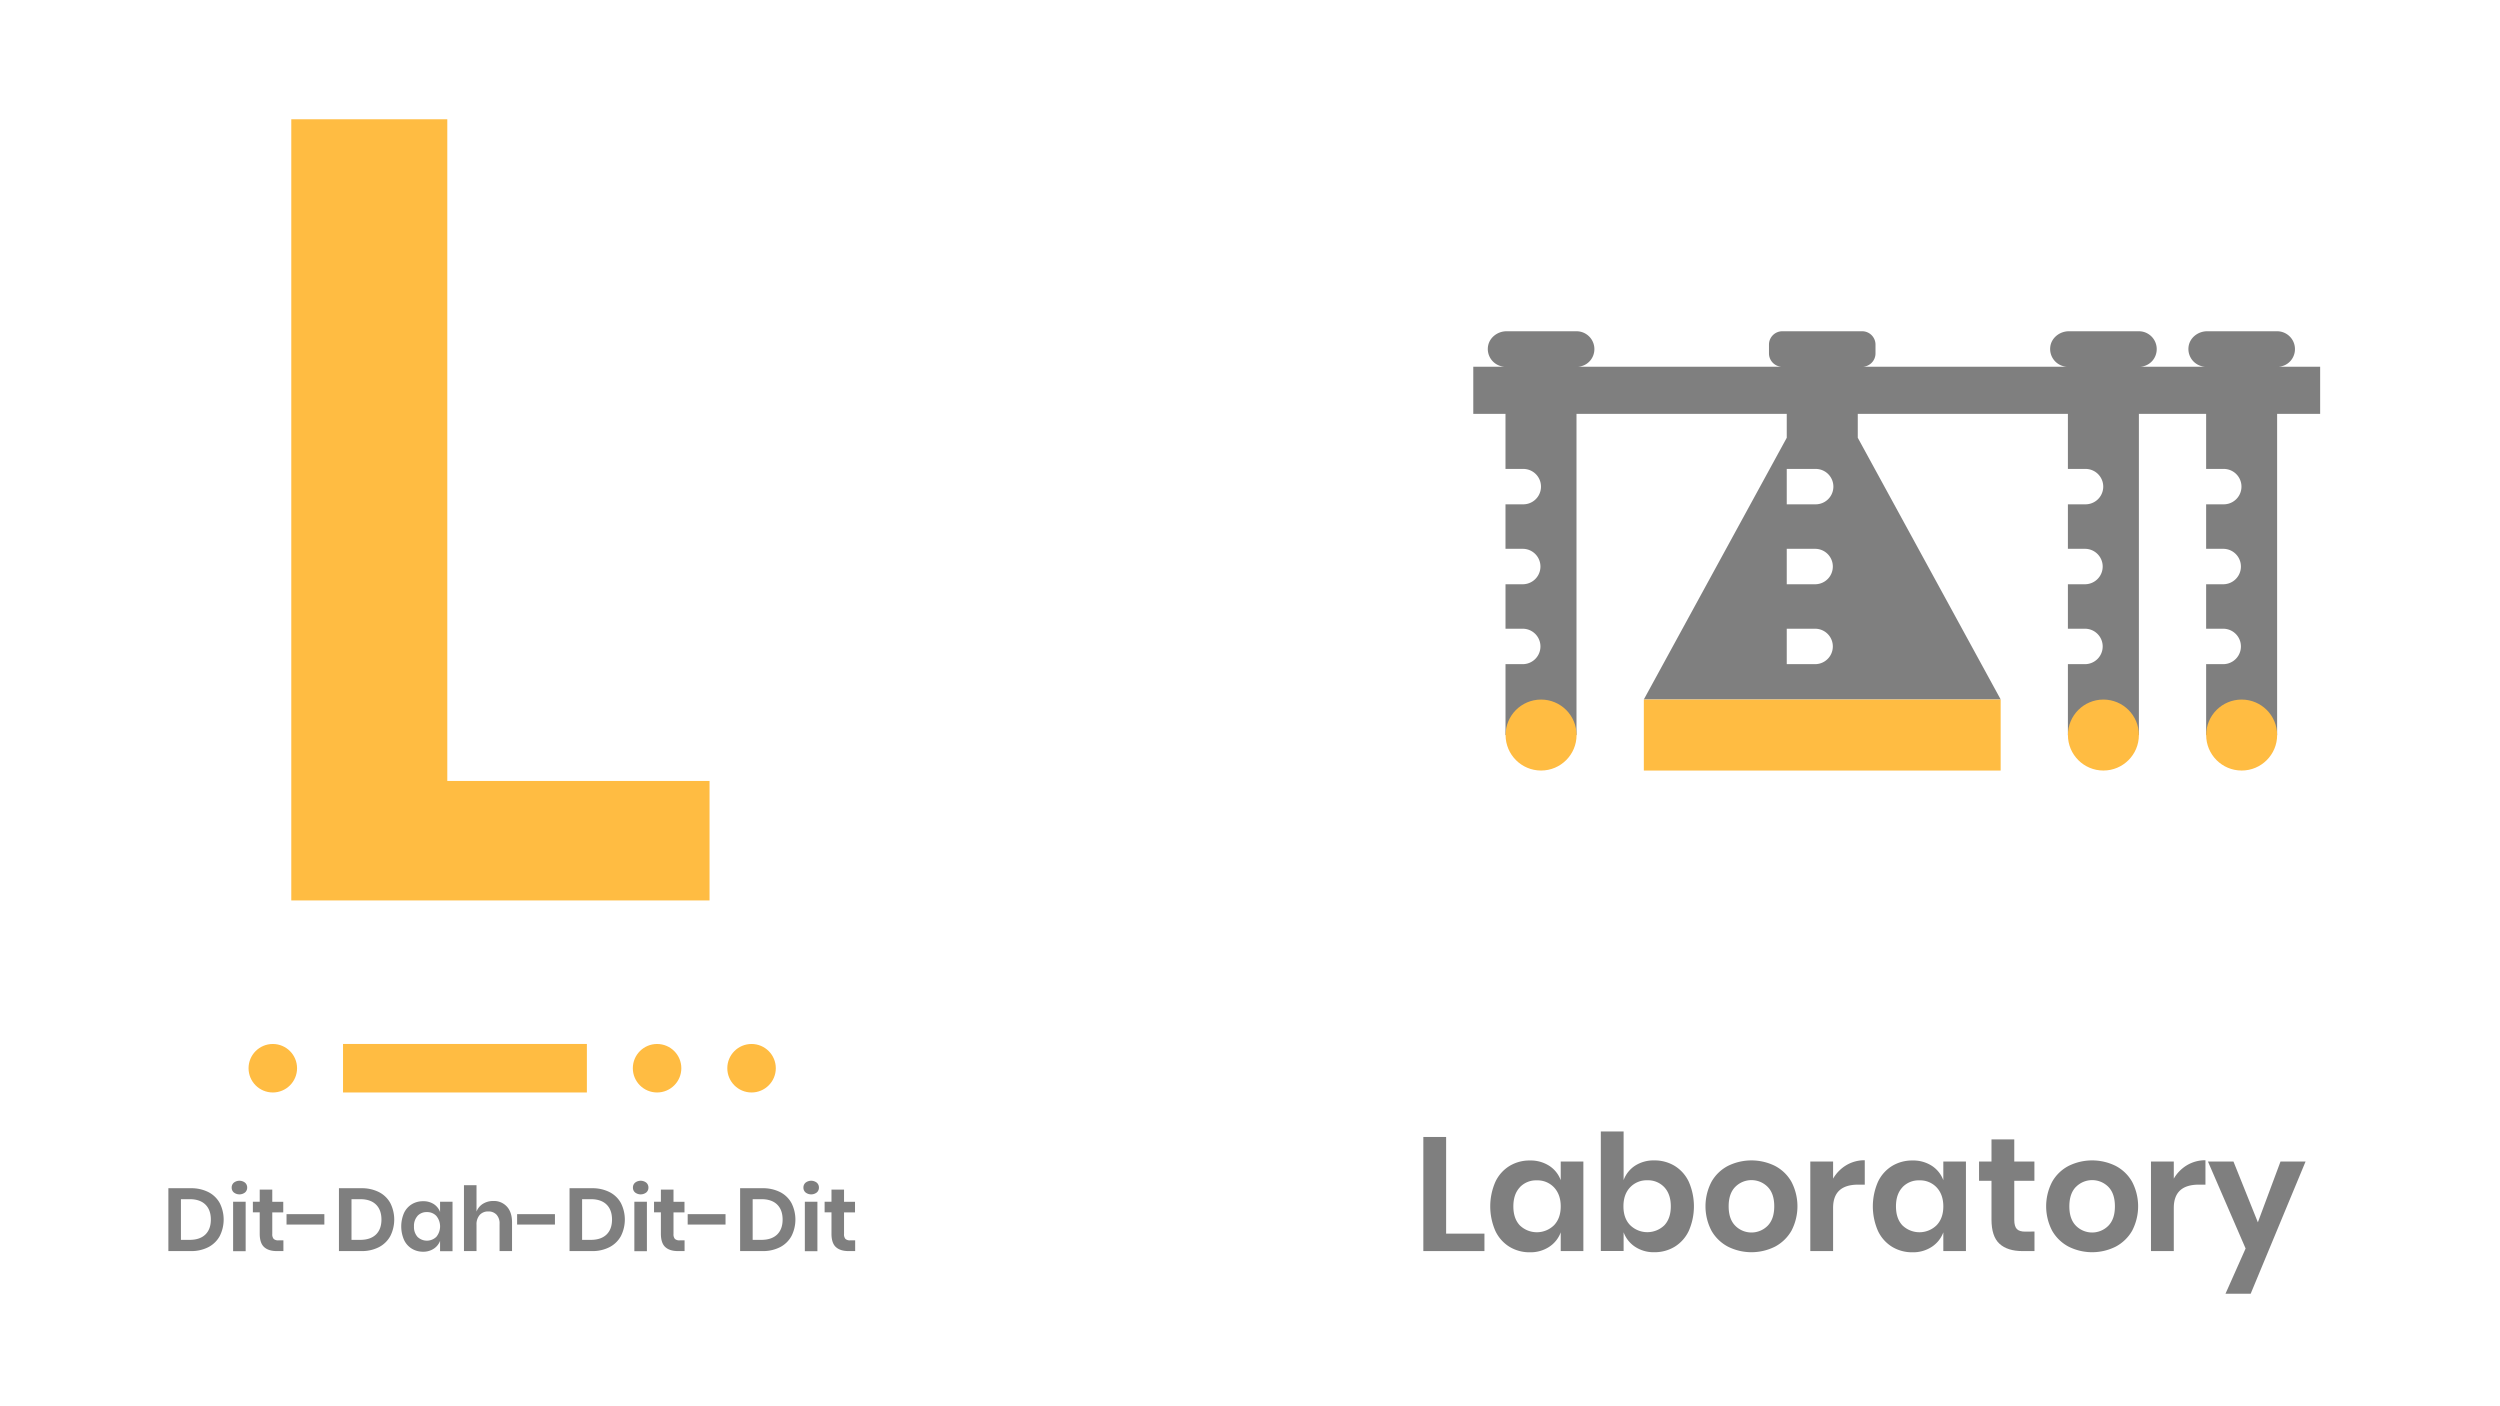 <svg id="Layer_1" data-name="Layer 1" xmlns="http://www.w3.org/2000/svg" viewBox="0 0 1366 768"><defs><style>.cls-1{opacity:0.5;}.cls-2{fill:#ffbc42;}</style></defs><title>all</title><g class="cls-1"><path d="M1244.24,200.4a9.49,9.49,0,0,0,8.88-5.67,9.75,9.75,0,0,0-8.88-13.73H1206c-5.08,0-9.7,3.65-10.2,8.7a9.69,9.69,0,0,0,9.65,10.7H1168.7a9.52,9.52,0,0,0,8.89-5.67A9.76,9.76,0,0,0,1168.7,181h-38.25c-5.07,0-9.7,3.65-10.2,8.7a9.7,9.7,0,0,0,9.65,10.7H1017.48a7.29,7.29,0,0,0,7.29-7.29v-4.82a7.29,7.29,0,0,0-7.29-7.29H973.86a7.29,7.29,0,0,0-7.29,7.29v4.82a7.29,7.29,0,0,0,7.29,7.29H861.44a9.52,9.52,0,0,0,8.89-5.67A9.76,9.76,0,0,0,861.44,181H823.19c-5.07,0-9.69,3.65-10.2,8.7a9.7,9.7,0,0,0,9.65,10.7H805v25.74h17.6v30.08h9.73a9.67,9.67,0,0,1,0,19.34h-9.73v24.32h9.73a9.68,9.68,0,0,1,0,19.35h-9.72v24.31h9.72a9.68,9.68,0,0,1,0,19.35h-9.72v38.74h38.79V226.14H976.28V239.2l-78.1,143h195l-78.09-143V226.14H1129.9v30.08h9.64a9.67,9.67,0,1,1,0,19.34h-9.64v24.32h9.64a9.68,9.68,0,0,1,0,19.35h-9.64v24.31h9.64a9.68,9.68,0,0,1,0,19.35h-9.64v38.74h38.79V226.14h36.74v30.08h9.64a9.67,9.67,0,1,1,0,19.34h-9.64v24.32h9.64a9.68,9.68,0,0,1,0,19.35h-9.64v24.31h9.64a9.68,9.68,0,0,1,0,19.35h-9.64v38.74h38.79V226.14h23.51V200.4ZM992.09,362.89H976.28V343.54h15.81a9.68,9.68,0,0,1,0,19.35Zm0-43.66H976.28V299.88h15.81a9.68,9.68,0,0,1,0,19.35Zm0-43.67H976.28V256.22h15.81a9.67,9.67,0,0,1,0,19.34Z"/></g><path class="cls-2" d="M244.4,426.71H387.69V492H159.16V65.17H244.4Z"/><g class="cls-1"><path d="M120.07,675.37a14.85,14.85,0,0,1-6.2,6.06,20.32,20.32,0,0,1-9.66,2.16H92V649.25h12.21a20.67,20.67,0,0,1,9.66,2.12,14.61,14.61,0,0,1,6.2,6,20,20,0,0,1,0,18Zm-7.86-.82c2-1.95,3-4.67,3-8.18s-1-6.27-3-8.22-4.89-2.92-8.58-2.92H98.86v22.23h4.77C107.32,677.46,110.19,676.49,112.21,674.55Z"/><path d="M127.76,646.21a5,5,0,0,1,6.13,0,3.5,3.5,0,0,1,1.17,2.7,3.44,3.44,0,0,1-1.17,2.65,5,5,0,0,1-6.13,0,3.4,3.4,0,0,1-1.17-2.65A3.46,3.46,0,0,1,127.76,646.21Zm6.47,10.43v27h-6.86v-27Z"/><path d="M154.85,677.71v5.88h-3.6q-4.53,0-6.93-2.19t-2.41-7.29V662.43h-3.74v-5.79h3.74V650h6.86v6.66h6v5.79h-6v11.78a3.79,3.79,0,0,0,.78,2.72,3.63,3.63,0,0,0,2.62.78Z"/><path d="M177.23,663.41v5.69H156.56v-5.69Z"/><path d="M213.27,675.37a14.8,14.8,0,0,1-6.2,6.06,20.28,20.28,0,0,1-9.65,2.16H185.2V649.25h12.22a20.63,20.63,0,0,1,9.65,2.12,14.56,14.56,0,0,1,6.2,6,20,20,0,0,1,0,18Zm-7.85-.82c2-1.95,3-4.67,3-8.18s-1-6.27-3-8.22-4.89-2.92-8.59-2.92h-4.77v22.23h4.77Q202.38,677.46,205.42,674.55Z"/><path d="M237,657.91a8.72,8.72,0,0,1,3.45,4.33v-5.6h6.81v27h-6.81V678A8.81,8.81,0,0,1,237,682.3a10.25,10.25,0,0,1-5.84,1.64,11.62,11.62,0,0,1-6.13-1.66,11.14,11.14,0,0,1-4.26-4.79,18.52,18.52,0,0,1,0-14.74A11.14,11.14,0,0,1,225,658a11.61,11.61,0,0,1,6.13-1.65A10.38,10.38,0,0,1,237,657.91Zm-8.86,6.47a8.14,8.14,0,0,0-1.94,5.74,8.06,8.06,0,0,0,1.94,5.72,7.39,7.39,0,0,0,10.29-.05,9,9,0,0,0,0-11.39,6.79,6.79,0,0,0-5.13-2.11A6.7,6.7,0,0,0,228.11,664.38Z"/><path d="M277,659.32q2.78,3.06,2.78,8.61v15.66h-6.81V668.71a7,7,0,0,0-1.66-5,5.88,5.88,0,0,0-4.52-1.77,6.06,6.06,0,0,0-4.67,1.89,7.75,7.75,0,0,0-1.75,5.45v14.3h-6.86v-36h6.86V662a8.6,8.6,0,0,1,3.52-4.25,10.51,10.51,0,0,1,5.67-1.53A9.55,9.55,0,0,1,277,659.32Z"/><path d="M303.22,663.41v5.69H282.55v-5.69Z"/><path d="M339.27,675.37a14.82,14.82,0,0,1-6.21,6.06,20.25,20.25,0,0,1-9.65,2.16H311.2V649.25h12.21a20.6,20.6,0,0,1,9.65,2.12,14.58,14.58,0,0,1,6.21,6,20,20,0,0,1,0,18Zm-7.86-.82c2-1.95,3-4.67,3-8.18s-1-6.27-3-8.22-4.89-2.92-8.58-2.92h-4.77v22.23h4.77C326.52,677.46,329.39,676.49,331.41,674.55Z"/><path d="M347,646.21a5,5,0,0,1,6.13,0,3.46,3.46,0,0,1,1.17,2.7,3.4,3.4,0,0,1-1.17,2.65,5,5,0,0,1-6.13,0,3.39,3.39,0,0,1-1.16-2.65A3.45,3.45,0,0,1,347,646.21Zm6.47,10.43v27h-6.86v-27Z"/><path d="M374.05,677.71v5.88h-3.6q-4.53,0-6.93-2.19t-2.41-7.29V662.43h-3.75v-5.79h3.75V650H368v6.66h6v5.79h-6v11.78a3.84,3.84,0,0,0,.77,2.72,3.66,3.66,0,0,0,2.63.78Z"/><path d="M396.43,663.41v5.69H375.75v-5.69Z"/><path d="M432.47,675.37a14.85,14.85,0,0,1-6.2,6.06,20.3,20.3,0,0,1-9.65,2.16H404.4V649.25h12.22a20.66,20.66,0,0,1,9.65,2.12,14.61,14.61,0,0,1,6.2,6,20,20,0,0,1,0,18Zm-7.85-.82c2-1.95,3-4.67,3-8.18s-1-6.27-3-8.22-4.89-2.92-8.59-2.92h-4.77v22.23H416Q421.58,677.46,424.62,674.55Z"/><path d="M440.16,646.21a5,5,0,0,1,6.13,0,3.46,3.46,0,0,1,1.17,2.7,3.4,3.4,0,0,1-1.17,2.65,5,5,0,0,1-6.13,0,3.4,3.4,0,0,1-1.17-2.65A3.46,3.46,0,0,1,440.16,646.21Zm6.47,10.43v27h-6.86v-27Z"/><path d="M467.26,677.71v5.88h-3.61q-4.51,0-6.92-2.19t-2.41-7.29V662.43h-3.75v-5.79h3.75V650h6.86v6.66h6v5.79h-6v11.78a3.8,3.8,0,0,0,.77,2.72,3.64,3.64,0,0,0,2.63.78Z"/></g><circle class="cls-2" cx="359.03" cy="583.68" r="13.25"/><circle class="cls-2" cx="149.06" cy="583.68" r="13.25"/><circle class="cls-2" cx="410.65" cy="583.68" r="13.25"/><rect class="cls-2" x="187.42" y="570.42" width="133.24" height="26.51" transform="translate(508.09 1167.35) rotate(180)"/><g class="cls-1"><path d="M790.16,674.06H811.1v9.53H777.71V621.24h12.45Z"/><path d="M846.51,637a15.82,15.82,0,0,1,6.27,7.86V634.66h12.37v48.93H852.78V673.35a16,16,0,0,1-6.27,7.9,18.54,18.54,0,0,1-10.6,3,21,21,0,0,1-11.13-3,20.26,20.26,0,0,1-7.72-8.7,33.48,33.48,0,0,1,0-26.76,20.26,20.26,0,0,1,7.72-8.7,21,21,0,0,1,11.13-3A18.83,18.83,0,0,1,846.51,637Zm-16.07,11.75q-3.54,3.79-3.54,10.42c0,4.42,1.18,7.87,3.54,10.38a13.39,13.39,0,0,0,18.68-.09q3.66-3.84,3.66-10.29t-3.66-10.38a12.34,12.34,0,0,0-9.32-3.84A12.17,12.17,0,0,0,830.44,648.71Z"/><path d="M915.05,637.05a20.26,20.26,0,0,1,7.72,8.7,33.48,33.48,0,0,1,0,26.76,20.26,20.26,0,0,1-7.72,8.7,21,21,0,0,1-11.13,3,18.34,18.34,0,0,1-10.56-3,16.13,16.13,0,0,1-6.22-7.9v10.24H874.69V618.24h12.45v26.58a15.94,15.94,0,0,1,6.22-7.86,18.62,18.62,0,0,1,10.56-2.91A21,21,0,0,1,915.05,637.05Zm-24.34,11.7q-3.66,3.84-3.66,10.38t3.66,10.29a13.39,13.39,0,0,0,18.68.09c2.36-2.51,3.54-6,3.54-10.38s-1.18-7.89-3.54-10.42a12.17,12.17,0,0,0-9.36-3.8A12.34,12.34,0,0,0,890.71,648.75Z"/><path d="M969.85,637.05a22,22,0,0,1,9,8.7,28.93,28.93,0,0,1,0,26.72,22.45,22.45,0,0,1-9,8.7,28.68,28.68,0,0,1-25.7,0,22.41,22.41,0,0,1-9-8.7,28.93,28.93,0,0,1,0-26.72,22,22,0,0,1,9-8.7,29,29,0,0,1,25.7,0Zm-21.68,11.44q-3.63,3.66-3.63,10.64t3.63,10.64a12.46,12.46,0,0,0,17.66,0q3.61-3.66,3.62-10.64t-3.62-10.64a12.46,12.46,0,0,0-17.66,0Z"/><path d="M1008.84,636.65a19.29,19.29,0,0,1,10.07-2.69v13.33h-3.62q-13.69,0-13.69,12.72v23.58H989.15V634.66h12.45V644A20.58,20.58,0,0,1,1008.84,636.65Z"/><path d="M1055.56,637a15.93,15.93,0,0,1,6.27,7.86V634.66h12.36v48.93h-12.36V673.35a16.11,16.11,0,0,1-6.27,7.9,18.54,18.54,0,0,1-10.6,3,21,21,0,0,1-11.13-3,20.26,20.26,0,0,1-7.72-8.7,33.48,33.48,0,0,1,0-26.76,20.26,20.26,0,0,1,7.72-8.7,21,21,0,0,1,11.13-3A18.83,18.83,0,0,1,1055.56,637Zm-16.07,11.75q-3.54,3.79-3.53,10.42c0,4.42,1.17,7.87,3.53,10.38a13.39,13.39,0,0,0,18.68-.09q3.66-3.84,3.66-10.29t-3.66-10.38a12.34,12.34,0,0,0-9.32-3.84A12.17,12.17,0,0,0,1039.49,648.71Z"/><path d="M1111.64,672.91v10.68h-6.53q-8.22,0-12.59-4t-4.37-13.25V645.18h-6.8V634.66h6.8v-12.1h12.45v12.1h11v10.52h-11v21.37q0,3.53,1.42,5t4.77,1.41Z"/><path d="M1156,637.05a22,22,0,0,1,9,8.7,28.93,28.93,0,0,1,0,26.72,22.45,22.45,0,0,1-9,8.7,28.7,28.7,0,0,1-25.71,0,22.38,22.38,0,0,1-9-8.7,28.93,28.93,0,0,1,0-26.72,21.94,21.94,0,0,1,9-8.7,29,29,0,0,1,25.71,0Zm-21.69,11.44q-3.61,3.66-3.62,10.64t3.62,10.64a12.47,12.47,0,0,0,17.67,0q3.62-3.66,3.61-10.64T1152,648.49a12.47,12.47,0,0,0-17.67,0Z"/><path d="M1195,636.65a19.28,19.28,0,0,1,10.06-2.69v13.33h-3.62q-13.68,0-13.68,12.72v23.58h-12.46V634.66h12.46V644A20.5,20.5,0,0,1,1195,636.65Z"/><path d="M1220.36,634.66l13.34,33.21,12.37-33.21h13.69l-30,72.25H1216l11-24.73-20.58-47.52Z"/></g><rect class="cls-2" x="898.18" y="382.23" width="194.97" height="38.79" transform="translate(1991.34 803.26) rotate(180)"/><circle class="cls-2" cx="842.04" cy="401.63" r="19.39"/><circle class="cls-2" cx="1149.3" cy="401.63" r="19.39"/><circle class="cls-2" cx="1224.84" cy="401.63" r="19.39"/></svg>